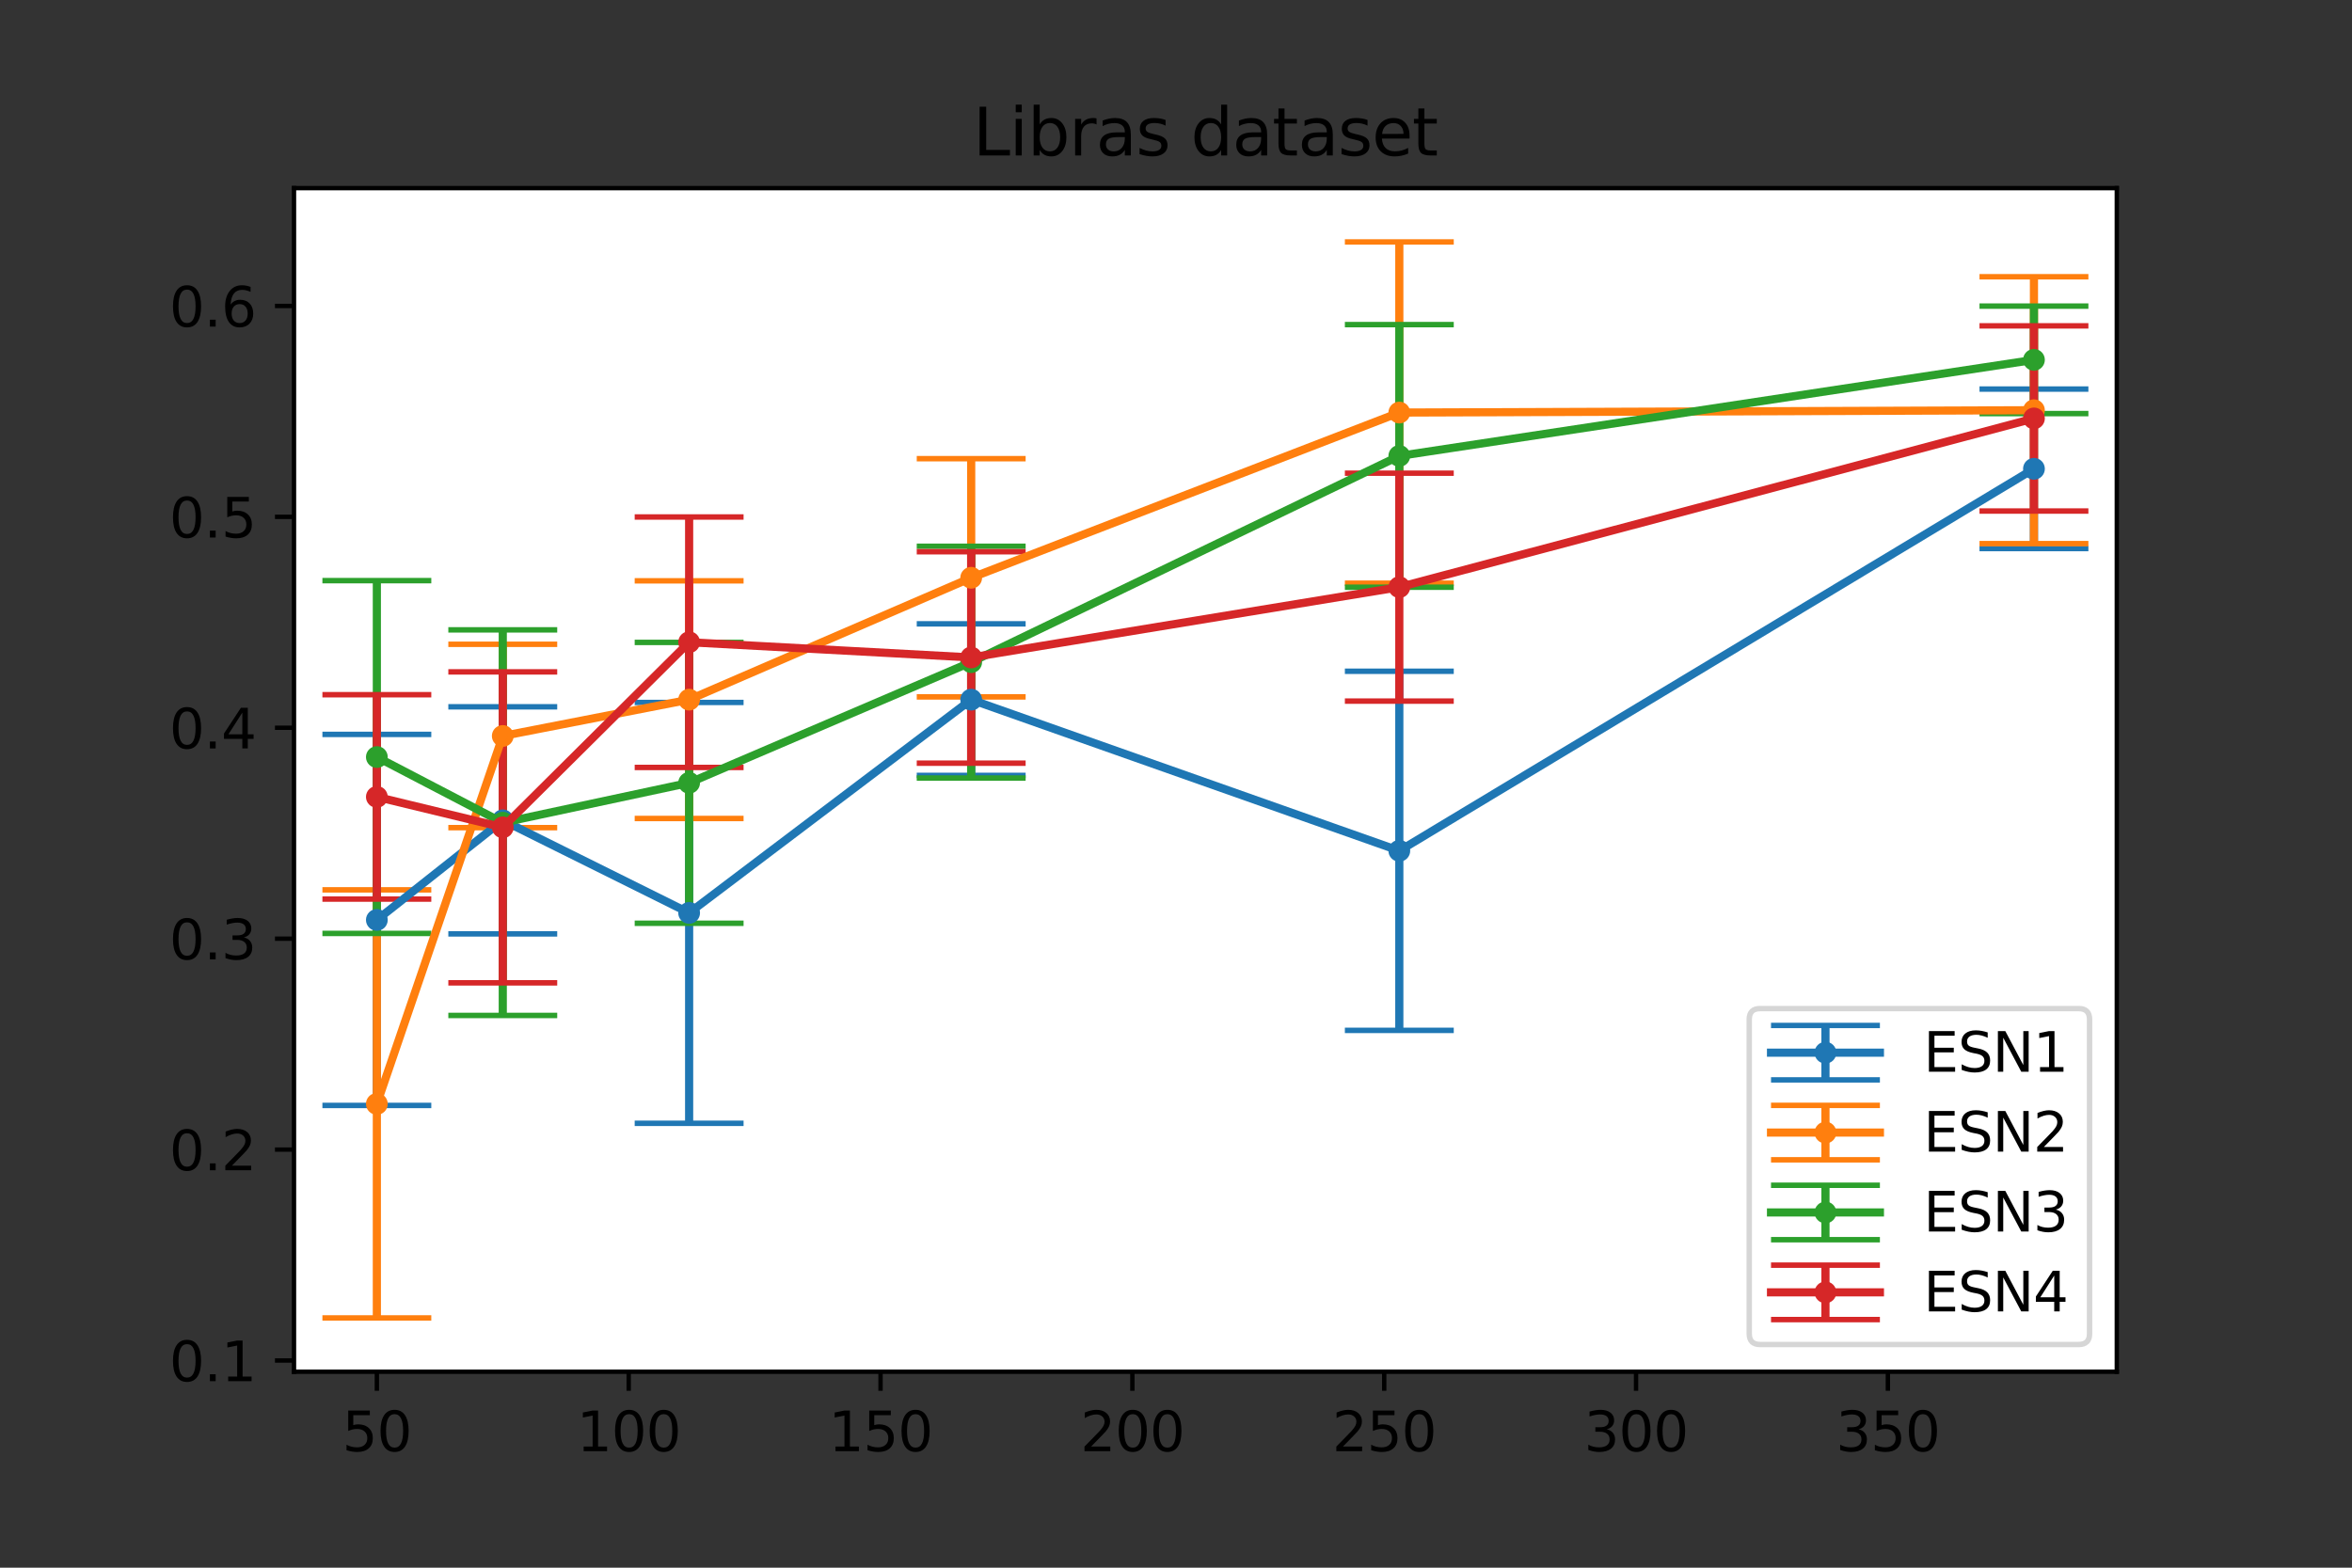 <?xml version="1.0" encoding="utf-8" standalone="no"?>
<!DOCTYPE svg PUBLIC "-//W3C//DTD SVG 1.1//EN"
  "http://www.w3.org/Graphics/SVG/1.1/DTD/svg11.dtd">
<svg xmlns:xlink="http://www.w3.org/1999/xlink" width="432pt" height="288pt" viewBox="0 0 432 288" xmlns="http://www.w3.org/2000/svg" version="1.1">
 <rect x="0" y="0" width="432" height="288" fill="#333333" stroke="none"/>
 <defs>
  <style type="text/css">*{stroke-linejoin: round; stroke-linecap: butt}</style>
 </defs>
 <g id="figure_1">
  <g id="patch_1">
   <path d="M 0 288 
L 432 288 
L 432 0 
L 0 0 
L 0 288 
z
" style="fill: none"/>
  </g>
  <g id="axes_1">
   <g id="patch_2">
    <path d="M 54 252 
L 388.8 252 
L 388.8 34.56 
L 54 34.56 
z
" style="fill: #ffffff"/>
   </g>
   <g id="matplotlib.axis_1">
    <g id="xtick_1">
     <g id="line2d_1">
      <defs>
       <path id="m7fd6e45d82" d="M 0 0 
L 0 3.5 
" style="stroke: #000000; stroke-width: 0.8"/>
      </defs>
      <g>
       <use xlink:href="#m7fd6e45d82" x="69.218" y="252" style="stroke: #000000; stroke-width: 0.8"/>
      </g>
     </g>
     <g id="text_1">
      <!-- 50 -->
      <g transform="translate(62.856 266.598)scale(0.1 -0.1)">
       <defs>
        <path id="DejaVuSans-35" d="M 691 4666 
L 3169 4666 
L 3169 4134 
L 1269 4134 
L 1269 2991 
Q 1406 3038 1543 3061 
Q 1681 3084 1819 3084 
Q 2600 3084 3056 2656 
Q 3513 2228 3513 1497 
Q 3513 744 3044 326 
Q 2575 -91 1722 -91 
Q 1428 -91 1123 -41 
Q 819 9 494 109 
L 494 744 
Q 775 591 1075 516 
Q 1375 441 1709 441 
Q 2250 441 2565 725 
Q 2881 1009 2881 1497 
Q 2881 1984 2565 2268 
Q 2250 2553 1709 2553 
Q 1456 2553 1204 2497 
Q 953 2441 691 2322 
L 691 4666 
z
" transform="scale(0.016)"/>
        <path id="DejaVuSans-30" d="M 2034 4250 
Q 1547 4250 1301 3770 
Q 1056 3291 1056 2328 
Q 1056 1369 1301 889 
Q 1547 409 2034 409 
Q 2525 409 2770 889 
Q 3016 1369 3016 2328 
Q 3016 3291 2770 3770 
Q 2525 4250 2034 4250 
z
M 2034 4750 
Q 2819 4750 3233 4129 
Q 3647 3509 3647 2328 
Q 3647 1150 3233 529 
Q 2819 -91 2034 -91 
Q 1250 -91 836 529 
Q 422 1150 422 2328 
Q 422 3509 836 4129 
Q 1250 4750 2034 4750 
z
" transform="scale(0.016)"/>
       </defs>
       <use xlink:href="#DejaVuSans-35"/>
       <use xlink:href="#DejaVuSans-30" x="63.623"/>
      </g>
     </g>
    </g>
    <g id="xtick_2">
     <g id="line2d_2">
      <g>
       <use xlink:href="#m7fd6e45d82" x="115.474" y="252" style="stroke: #000000; stroke-width: 0.8"/>
      </g>
     </g>
     <g id="text_2">
      <!-- 100 -->
      <g transform="translate(105.93 266.598)scale(0.1 -0.1)">
       <defs>
        <path id="DejaVuSans-31" d="M 794 531 
L 1825 531 
L 1825 4091 
L 703 3866 
L 703 4441 
L 1819 4666 
L 2450 4666 
L 2450 531 
L 3481 531 
L 3481 0 
L 794 0 
L 794 531 
z
" transform="scale(0.016)"/>
       </defs>
       <use xlink:href="#DejaVuSans-31"/>
       <use xlink:href="#DejaVuSans-30" x="63.623"/>
       <use xlink:href="#DejaVuSans-30" x="127.246"/>
      </g>
     </g>
    </g>
    <g id="xtick_3">
     <g id="line2d_3">
      <g>
       <use xlink:href="#m7fd6e45d82" x="161.73" y="252" style="stroke: #000000; stroke-width: 0.8"/>
      </g>
     </g>
     <g id="text_3">
      <!-- 150 -->
      <g transform="translate(152.186 266.598)scale(0.1 -0.1)">
       <use xlink:href="#DejaVuSans-31"/>
       <use xlink:href="#DejaVuSans-35" x="63.623"/>
       <use xlink:href="#DejaVuSans-30" x="127.246"/>
      </g>
     </g>
    </g>
    <g id="xtick_4">
     <g id="line2d_4">
      <g>
       <use xlink:href="#m7fd6e45d82" x="207.986" y="252" style="stroke: #000000; stroke-width: 0.8"/>
      </g>
     </g>
     <g id="text_4">
      <!-- 200 -->
      <g transform="translate(198.442 266.598)scale(0.1 -0.1)">
       <defs>
        <path id="DejaVuSans-32" d="M 1228 531 
L 3431 531 
L 3431 0 
L 469 0 
L 469 531 
Q 828 903 1448 1529 
Q 2069 2156 2228 2338 
Q 2531 2678 2651 2914 
Q 2772 3150 2772 3378 
Q 2772 3750 2511 3984 
Q 2250 4219 1831 4219 
Q 1534 4219 1204 4116 
Q 875 4013 500 3803 
L 500 4441 
Q 881 4594 1212 4672 
Q 1544 4750 1819 4750 
Q 2544 4750 2975 4387 
Q 3406 4025 3406 3419 
Q 3406 3131 3298 2873 
Q 3191 2616 2906 2266 
Q 2828 2175 2409 1742 
Q 1991 1309 1228 531 
z
" transform="scale(0.016)"/>
       </defs>
       <use xlink:href="#DejaVuSans-32"/>
       <use xlink:href="#DejaVuSans-30" x="63.623"/>
       <use xlink:href="#DejaVuSans-30" x="127.246"/>
      </g>
     </g>
    </g>
    <g id="xtick_5">
     <g id="line2d_5">
      <g>
       <use xlink:href="#m7fd6e45d82" x="254.242" y="252" style="stroke: #000000; stroke-width: 0.8"/>
      </g>
     </g>
     <g id="text_5">
      <!-- 250 -->
      <g transform="translate(244.698 266.598)scale(0.1 -0.1)">
       <use xlink:href="#DejaVuSans-32"/>
       <use xlink:href="#DejaVuSans-35" x="63.623"/>
       <use xlink:href="#DejaVuSans-30" x="127.246"/>
      </g>
     </g>
    </g>
    <g id="xtick_6">
     <g id="line2d_6">
      <g>
       <use xlink:href="#m7fd6e45d82" x="300.498" y="252" style="stroke: #000000; stroke-width: 0.8"/>
      </g>
     </g>
     <g id="text_6">
      <!-- 300 -->
      <g transform="translate(290.954 266.598)scale(0.1 -0.1)">
       <defs>
        <path id="DejaVuSans-33" d="M 2597 2516 
Q 3050 2419 3304 2112 
Q 3559 1806 3559 1356 
Q 3559 666 3084 287 
Q 2609 -91 1734 -91 
Q 1441 -91 1130 -33 
Q 819 25 488 141 
L 488 750 
Q 750 597 1062 519 
Q 1375 441 1716 441 
Q 2309 441 2620 675 
Q 2931 909 2931 1356 
Q 2931 1769 2642 2001 
Q 2353 2234 1838 2234 
L 1294 2234 
L 1294 2753 
L 1863 2753 
Q 2328 2753 2575 2939 
Q 2822 3125 2822 3475 
Q 2822 3834 2567 4026 
Q 2313 4219 1838 4219 
Q 1578 4219 1281 4162 
Q 984 4106 628 3988 
L 628 4550 
Q 988 4650 1302 4700 
Q 1616 4750 1894 4750 
Q 2613 4750 3031 4423 
Q 3450 4097 3450 3541 
Q 3450 3153 3228 2886 
Q 3006 2619 2597 2516 
z
" transform="scale(0.016)"/>
       </defs>
       <use xlink:href="#DejaVuSans-33"/>
       <use xlink:href="#DejaVuSans-30" x="63.623"/>
       <use xlink:href="#DejaVuSans-30" x="127.246"/>
      </g>
     </g>
    </g>
    <g id="xtick_7">
     <g id="line2d_7">
      <g>
       <use xlink:href="#m7fd6e45d82" x="346.753" y="252" style="stroke: #000000; stroke-width: 0.8"/>
      </g>
     </g>
     <g id="text_7">
      <!-- 350 -->
      <g transform="translate(337.21 266.598)scale(0.1 -0.1)">
       <use xlink:href="#DejaVuSans-33"/>
       <use xlink:href="#DejaVuSans-35" x="63.623"/>
       <use xlink:href="#DejaVuSans-30" x="127.246"/>
      </g>
     </g>
    </g>
   </g>
   <g id="matplotlib.axis_2">
    <g id="ytick_1">
     <g id="line2d_8">
      <defs>
       <path id="me926c9637d" d="M 0 0 
L -3.5 0 
" style="stroke: #000000; stroke-width: 0.8"/>
      </defs>
      <g>
       <use xlink:href="#me926c9637d" x="54" y="249.936" style="stroke: #000000; stroke-width: 0.8"/>
      </g>
     </g>
     <g id="text_8">
      <!-- 0.1 -->
      <g transform="translate(31.097 253.736)scale(0.1 -0.1)">
       <defs>
        <path id="DejaVuSans-2e" d="M 684 794 
L 1344 794 
L 1344 0 
L 684 0 
L 684 794 
z
" transform="scale(0.016)"/>
       </defs>
       <use xlink:href="#DejaVuSans-30"/>
       <use xlink:href="#DejaVuSans-2e" x="63.623"/>
       <use xlink:href="#DejaVuSans-31" x="95.41"/>
      </g>
     </g>
    </g>
    <g id="ytick_2">
     <g id="line2d_9">
      <g>
       <use xlink:href="#me926c9637d" x="54" y="211.19" style="stroke: #000000; stroke-width: 0.8"/>
      </g>
     </g>
     <g id="text_9">
      <!-- 0.2 -->
      <g transform="translate(31.097 214.989)scale(0.1 -0.1)">
       <use xlink:href="#DejaVuSans-30"/>
       <use xlink:href="#DejaVuSans-2e" x="63.623"/>
       <use xlink:href="#DejaVuSans-32" x="95.41"/>
      </g>
     </g>
    </g>
    <g id="ytick_3">
     <g id="line2d_10">
      <g>
       <use xlink:href="#me926c9637d" x="54" y="172.443" style="stroke: #000000; stroke-width: 0.8"/>
      </g>
     </g>
     <g id="text_10">
      <!-- 0.3 -->
      <g transform="translate(31.097 176.243)scale(0.1 -0.1)">
       <use xlink:href="#DejaVuSans-30"/>
       <use xlink:href="#DejaVuSans-2e" x="63.623"/>
       <use xlink:href="#DejaVuSans-33" x="95.41"/>
      </g>
     </g>
    </g>
    <g id="ytick_4">
     <g id="line2d_11">
      <g>
       <use xlink:href="#me926c9637d" x="54" y="133.697" style="stroke: #000000; stroke-width: 0.8"/>
      </g>
     </g>
     <g id="text_11">
      <!-- 0.4 -->
      <g transform="translate(31.097 137.496)scale(0.1 -0.1)">
       <defs>
        <path id="DejaVuSans-34" d="M 2419 4116 
L 825 1625 
L 2419 1625 
L 2419 4116 
z
M 2253 4666 
L 3047 4666 
L 3047 1625 
L 3713 1625 
L 3713 1100 
L 3047 1100 
L 3047 0 
L 2419 0 
L 2419 1100 
L 313 1100 
L 313 1709 
L 2253 4666 
z
" transform="scale(0.016)"/>
       </defs>
       <use xlink:href="#DejaVuSans-30"/>
       <use xlink:href="#DejaVuSans-2e" x="63.623"/>
       <use xlink:href="#DejaVuSans-34" x="95.41"/>
      </g>
     </g>
    </g>
    <g id="ytick_5">
     <g id="line2d_12">
      <g>
       <use xlink:href="#me926c9637d" x="54" y="94.95" style="stroke: #000000; stroke-width: 0.8"/>
      </g>
     </g>
     <g id="text_12">
      <!-- 0.5 -->
      <g transform="translate(31.097 98.75)scale(0.1 -0.1)">
       <use xlink:href="#DejaVuSans-30"/>
       <use xlink:href="#DejaVuSans-2e" x="63.623"/>
       <use xlink:href="#DejaVuSans-35" x="95.41"/>
      </g>
     </g>
    </g>
    <g id="ytick_6">
     <g id="line2d_13">
      <g>
       <use xlink:href="#me926c9637d" x="54" y="56.204" style="stroke: #000000; stroke-width: 0.8"/>
      </g>
     </g>
     <g id="text_13">
      <!-- 0.6 -->
      <g transform="translate(31.097 60.003)scale(0.1 -0.1)">
       <defs>
        <path id="DejaVuSans-36" d="M 2113 2584 
Q 1688 2584 1439 2293 
Q 1191 2003 1191 1497 
Q 1191 994 1439 701 
Q 1688 409 2113 409 
Q 2538 409 2786 701 
Q 3034 994 3034 1497 
Q 3034 2003 2786 2293 
Q 2538 2584 2113 2584 
z
M 3366 4563 
L 3366 3988 
Q 3128 4100 2886 4159 
Q 2644 4219 2406 4219 
Q 1781 4219 1451 3797 
Q 1122 3375 1075 2522 
Q 1259 2794 1537 2939 
Q 1816 3084 2150 3084 
Q 2853 3084 3261 2657 
Q 3669 2231 3669 1497 
Q 3669 778 3244 343 
Q 2819 -91 2113 -91 
Q 1303 -91 875 529 
Q 447 1150 447 2328 
Q 447 3434 972 4092 
Q 1497 4750 2381 4750 
Q 2619 4750 2861 4703 
Q 3103 4656 3366 4563 
z
" transform="scale(0.016)"/>
       </defs>
       <use xlink:href="#DejaVuSans-30"/>
       <use xlink:href="#DejaVuSans-2e" x="63.623"/>
       <use xlink:href="#DejaVuSans-36" x="95.41"/>
      </g>
     </g>
    </g>
   </g>
   <g id="LineCollection_1">
    <path d="M 69.218 203.078 
L 69.218 134.92 
" clip-path="url(#p8bf049ac95)" style="fill: none; stroke: #1f77b4; stroke-width: 1.5"/>
    <path d="M 92.346 171.56 
L 92.346 129.844 
" clip-path="url(#p8bf049ac95)" style="fill: none; stroke: #1f77b4; stroke-width: 1.5"/>
    <path d="M 126.575 206.368 
L 126.575 129.047 
" clip-path="url(#p8bf049ac95)" style="fill: none; stroke: #1f77b4; stroke-width: 1.5"/>
    <path d="M 178.382 142.454 
L 178.382 114.607 
" clip-path="url(#p8bf049ac95)" style="fill: none; stroke: #1f77b4; stroke-width: 1.5"/>
    <path d="M 257.017 189.287 
L 257.017 123.311 
" clip-path="url(#p8bf049ac95)" style="fill: none; stroke: #1f77b4; stroke-width: 1.5"/>
    <path d="M 373.582 100.77 
L 373.582 71.479 
" clip-path="url(#p8bf049ac95)" style="fill: none; stroke: #1f77b4; stroke-width: 1.5"/>
   </g>
   <g id="line2d_14">
    <defs>
     <path id="m082b4c152f" d="M 10 0 
L -10 -0 
" style="stroke: #1f77b4"/>
    </defs>
    <g clip-path="url(#p8bf049ac95)">
     <use xlink:href="#m082b4c152f" x="69.218" y="203.078" style="fill: #1f77b4; stroke: #1f77b4"/>
     <use xlink:href="#m082b4c152f" x="92.346" y="171.56" style="fill: #1f77b4; stroke: #1f77b4"/>
     <use xlink:href="#m082b4c152f" x="126.575" y="206.368" style="fill: #1f77b4; stroke: #1f77b4"/>
     <use xlink:href="#m082b4c152f" x="178.382" y="142.454" style="fill: #1f77b4; stroke: #1f77b4"/>
     <use xlink:href="#m082b4c152f" x="257.017" y="189.287" style="fill: #1f77b4; stroke: #1f77b4"/>
     <use xlink:href="#m082b4c152f" x="373.582" y="100.77" style="fill: #1f77b4; stroke: #1f77b4"/>
    </g>
   </g>
   <g id="line2d_15">
    <g clip-path="url(#p8bf049ac95)">
     <use xlink:href="#m082b4c152f" x="69.218" y="134.92" style="fill: #1f77b4; stroke: #1f77b4"/>
     <use xlink:href="#m082b4c152f" x="92.346" y="129.844" style="fill: #1f77b4; stroke: #1f77b4"/>
     <use xlink:href="#m082b4c152f" x="126.575" y="129.047" style="fill: #1f77b4; stroke: #1f77b4"/>
     <use xlink:href="#m082b4c152f" x="178.382" y="114.607" style="fill: #1f77b4; stroke: #1f77b4"/>
     <use xlink:href="#m082b4c152f" x="257.017" y="123.311" style="fill: #1f77b4; stroke: #1f77b4"/>
     <use xlink:href="#m082b4c152f" x="373.582" y="71.479" style="fill: #1f77b4; stroke: #1f77b4"/>
    </g>
   </g>
   <g id="LineCollection_2">
    <path d="M 69.218 242.116 
L 69.218 163.473 
" clip-path="url(#p8bf049ac95)" style="fill: none; stroke: #ff7f0e; stroke-width: 1.5"/>
    <path d="M 92.346 152.045 
L 92.346 118.363 
" clip-path="url(#p8bf049ac95)" style="fill: none; stroke: #ff7f0e; stroke-width: 1.5"/>
    <path d="M 126.575 150.36 
L 126.575 106.701 
" clip-path="url(#p8bf049ac95)" style="fill: none; stroke: #ff7f0e; stroke-width: 1.5"/>
    <path d="M 178.382 128.028 
L 178.382 84.259 
" clip-path="url(#p8bf049ac95)" style="fill: none; stroke: #ff7f0e; stroke-width: 1.5"/>
    <path d="M 257.017 107.141 
L 257.017 44.444 
" clip-path="url(#p8bf049ac95)" style="fill: none; stroke: #ff7f0e; stroke-width: 1.5"/>
    <path d="M 373.582 99.876 
L 373.582 50.848 
" clip-path="url(#p8bf049ac95)" style="fill: none; stroke: #ff7f0e; stroke-width: 1.5"/>
   </g>
   <g id="line2d_16">
    <defs>
     <path id="m8a46706e1b" d="M 10 0 
L -10 -0 
" style="stroke: #ff7f0e"/>
    </defs>
    <g clip-path="url(#p8bf049ac95)">
     <use xlink:href="#m8a46706e1b" x="69.218" y="242.116" style="fill: #ff7f0e; stroke: #ff7f0e"/>
     <use xlink:href="#m8a46706e1b" x="92.346" y="152.045" style="fill: #ff7f0e; stroke: #ff7f0e"/>
     <use xlink:href="#m8a46706e1b" x="126.575" y="150.36" style="fill: #ff7f0e; stroke: #ff7f0e"/>
     <use xlink:href="#m8a46706e1b" x="178.382" y="128.028" style="fill: #ff7f0e; stroke: #ff7f0e"/>
     <use xlink:href="#m8a46706e1b" x="257.017" y="107.141" style="fill: #ff7f0e; stroke: #ff7f0e"/>
     <use xlink:href="#m8a46706e1b" x="373.582" y="99.876" style="fill: #ff7f0e; stroke: #ff7f0e"/>
    </g>
   </g>
   <g id="line2d_17">
    <g clip-path="url(#p8bf049ac95)">
     <use xlink:href="#m8a46706e1b" x="69.218" y="163.473" style="fill: #ff7f0e; stroke: #ff7f0e"/>
     <use xlink:href="#m8a46706e1b" x="92.346" y="118.363" style="fill: #ff7f0e; stroke: #ff7f0e"/>
     <use xlink:href="#m8a46706e1b" x="126.575" y="106.701" style="fill: #ff7f0e; stroke: #ff7f0e"/>
     <use xlink:href="#m8a46706e1b" x="178.382" y="84.259" style="fill: #ff7f0e; stroke: #ff7f0e"/>
     <use xlink:href="#m8a46706e1b" x="257.017" y="44.444" style="fill: #ff7f0e; stroke: #ff7f0e"/>
     <use xlink:href="#m8a46706e1b" x="373.582" y="50.848" style="fill: #ff7f0e; stroke: #ff7f0e"/>
    </g>
   </g>
   <g id="LineCollection_3">
    <path d="M 69.218 171.485 
L 69.218 106.671 
" clip-path="url(#p8bf049ac95)" style="fill: none; stroke: #2ca02c; stroke-width: 1.5"/>
    <path d="M 92.346 186.548 
L 92.346 115.717 
" clip-path="url(#p8bf049ac95)" style="fill: none; stroke: #2ca02c; stroke-width: 1.5"/>
    <path d="M 126.575 169.61 
L 126.575 118.018 
" clip-path="url(#p8bf049ac95)" style="fill: none; stroke: #2ca02c; stroke-width: 1.5"/>
    <path d="M 178.382 142.934 
L 178.382 100.35 
" clip-path="url(#p8bf049ac95)" style="fill: none; stroke: #2ca02c; stroke-width: 1.5"/>
    <path d="M 257.017 107.877 
L 257.017 59.636 
" clip-path="url(#p8bf049ac95)" style="fill: none; stroke: #2ca02c; stroke-width: 1.5"/>
    <path d="M 373.582 75.98 
L 373.582 56.232 
" clip-path="url(#p8bf049ac95)" style="fill: none; stroke: #2ca02c; stroke-width: 1.5"/>
   </g>
   <g id="line2d_18">
    <defs>
     <path id="m334c455f85" d="M 10 0 
L -10 -0 
" style="stroke: #2ca02c"/>
    </defs>
    <g clip-path="url(#p8bf049ac95)">
     <use xlink:href="#m334c455f85" x="69.218" y="171.485" style="fill: #2ca02c; stroke: #2ca02c"/>
     <use xlink:href="#m334c455f85" x="92.346" y="186.548" style="fill: #2ca02c; stroke: #2ca02c"/>
     <use xlink:href="#m334c455f85" x="126.575" y="169.61" style="fill: #2ca02c; stroke: #2ca02c"/>
     <use xlink:href="#m334c455f85" x="178.382" y="142.934" style="fill: #2ca02c; stroke: #2ca02c"/>
     <use xlink:href="#m334c455f85" x="257.017" y="107.877" style="fill: #2ca02c; stroke: #2ca02c"/>
     <use xlink:href="#m334c455f85" x="373.582" y="75.98" style="fill: #2ca02c; stroke: #2ca02c"/>
    </g>
   </g>
   <g id="line2d_19">
    <g clip-path="url(#p8bf049ac95)">
     <use xlink:href="#m334c455f85" x="69.218" y="106.671" style="fill: #2ca02c; stroke: #2ca02c"/>
     <use xlink:href="#m334c455f85" x="92.346" y="115.717" style="fill: #2ca02c; stroke: #2ca02c"/>
     <use xlink:href="#m334c455f85" x="126.575" y="118.018" style="fill: #2ca02c; stroke: #2ca02c"/>
     <use xlink:href="#m334c455f85" x="178.382" y="100.35" style="fill: #2ca02c; stroke: #2ca02c"/>
     <use xlink:href="#m334c455f85" x="257.017" y="59.636" style="fill: #2ca02c; stroke: #2ca02c"/>
     <use xlink:href="#m334c455f85" x="373.582" y="56.232" style="fill: #2ca02c; stroke: #2ca02c"/>
    </g>
   </g>
   <g id="LineCollection_4">
    <path d="M 69.218 165.174 
L 69.218 127.62 
" clip-path="url(#p8bf049ac95)" style="fill: none; stroke: #d62728; stroke-width: 1.5"/>
    <path d="M 92.346 180.555 
L 92.346 123.433 
" clip-path="url(#p8bf049ac95)" style="fill: none; stroke: #d62728; stroke-width: 1.5"/>
    <path d="M 126.575 140.987 
L 126.575 94.979 
" clip-path="url(#p8bf049ac95)" style="fill: none; stroke: #d62728; stroke-width: 1.5"/>
    <path d="M 178.382 140.202 
L 178.382 101.36 
" clip-path="url(#p8bf049ac95)" style="fill: none; stroke: #d62728; stroke-width: 1.5"/>
    <path d="M 257.017 128.802 
L 257.017 86.929 
" clip-path="url(#p8bf049ac95)" style="fill: none; stroke: #d62728; stroke-width: 1.5"/>
    <path d="M 373.582 93.878 
L 373.582 59.859 
" clip-path="url(#p8bf049ac95)" style="fill: none; stroke: #d62728; stroke-width: 1.5"/>
   </g>
   <g id="line2d_20">
    <defs>
     <path id="m0d7d1ce3e5" d="M 10 0 
L -10 -0 
" style="stroke: #d62728"/>
    </defs>
    <g clip-path="url(#p8bf049ac95)">
     <use xlink:href="#m0d7d1ce3e5" x="69.218" y="165.174" style="fill: #d62728; stroke: #d62728"/>
     <use xlink:href="#m0d7d1ce3e5" x="92.346" y="180.555" style="fill: #d62728; stroke: #d62728"/>
     <use xlink:href="#m0d7d1ce3e5" x="126.575" y="140.987" style="fill: #d62728; stroke: #d62728"/>
     <use xlink:href="#m0d7d1ce3e5" x="178.382" y="140.202" style="fill: #d62728; stroke: #d62728"/>
     <use xlink:href="#m0d7d1ce3e5" x="257.017" y="128.802" style="fill: #d62728; stroke: #d62728"/>
     <use xlink:href="#m0d7d1ce3e5" x="373.582" y="93.878" style="fill: #d62728; stroke: #d62728"/>
    </g>
   </g>
   <g id="line2d_21">
    <g clip-path="url(#p8bf049ac95)">
     <use xlink:href="#m0d7d1ce3e5" x="69.218" y="127.62" style="fill: #d62728; stroke: #d62728"/>
     <use xlink:href="#m0d7d1ce3e5" x="92.346" y="123.433" style="fill: #d62728; stroke: #d62728"/>
     <use xlink:href="#m0d7d1ce3e5" x="126.575" y="94.979" style="fill: #d62728; stroke: #d62728"/>
     <use xlink:href="#m0d7d1ce3e5" x="178.382" y="101.36" style="fill: #d62728; stroke: #d62728"/>
     <use xlink:href="#m0d7d1ce3e5" x="257.017" y="86.929" style="fill: #d62728; stroke: #d62728"/>
     <use xlink:href="#m0d7d1ce3e5" x="373.582" y="59.859" style="fill: #d62728; stroke: #d62728"/>
    </g>
   </g>
   <g id="line2d_22">
    <path d="M 69.218 168.999 
L 92.346 150.702 
L 126.575 167.708 
L 178.382 128.531 
L 257.017 156.299 
L 373.582 86.125 
" clip-path="url(#p8bf049ac95)" style="fill: none; stroke: #1f77b4; stroke-width: 1.5; stroke-linecap: square"/>
    <defs>
     <path id="m9119bbd4d6" d="M 0 1.5 
C 0.398 1.5 0.779 1.342 1.061 1.061 
C 1.342 0.779 1.5 0.398 1.5 0 
C 1.5 -0.398 1.342 -0.779 1.061 -1.061 
C 0.779 -1.342 0.398 -1.5 0 -1.5 
C -0.398 -1.5 -0.779 -1.342 -1.061 -1.061 
C -1.342 -0.779 -1.5 -0.398 -1.5 0 
C -1.5 0.398 -1.342 0.779 -1.061 1.061 
C -0.779 1.342 -0.398 1.5 0 1.5 
z
" style="stroke: #1f77b4"/>
    </defs>
    <g clip-path="url(#p8bf049ac95)">
     <use xlink:href="#m9119bbd4d6" x="69.218" y="168.999" style="fill: #1f77b4; stroke: #1f77b4"/>
     <use xlink:href="#m9119bbd4d6" x="92.346" y="150.702" style="fill: #1f77b4; stroke: #1f77b4"/>
     <use xlink:href="#m9119bbd4d6" x="126.575" y="167.708" style="fill: #1f77b4; stroke: #1f77b4"/>
     <use xlink:href="#m9119bbd4d6" x="178.382" y="128.531" style="fill: #1f77b4; stroke: #1f77b4"/>
     <use xlink:href="#m9119bbd4d6" x="257.017" y="156.299" style="fill: #1f77b4; stroke: #1f77b4"/>
     <use xlink:href="#m9119bbd4d6" x="373.582" y="86.125" style="fill: #1f77b4; stroke: #1f77b4"/>
    </g>
   </g>
   <g id="line2d_23">
    <path d="M 69.218 202.795 
L 92.346 135.204 
L 126.575 128.531 
L 178.382 106.144 
L 257.017 75.792 
L 373.582 75.362 
" clip-path="url(#p8bf049ac95)" style="fill: none; stroke: #ff7f0e; stroke-width: 1.5; stroke-linecap: square"/>
    <defs>
     <path id="mb27baf4f2f" d="M 0 1.5 
C 0.398 1.5 0.779 1.342 1.061 1.061 
C 1.342 0.779 1.5 0.398 1.5 0 
C 1.5 -0.398 1.342 -0.779 1.061 -1.061 
C 0.779 -1.342 0.398 -1.5 0 -1.5 
C -0.398 -1.5 -0.779 -1.342 -1.061 -1.061 
C -1.342 -0.779 -1.5 -0.398 -1.5 0 
C -1.5 0.398 -1.342 0.779 -1.061 1.061 
C -0.779 1.342 -0.398 1.5 0 1.5 
z
" style="stroke: #ff7f0e"/>
    </defs>
    <g clip-path="url(#p8bf049ac95)">
     <use xlink:href="#mb27baf4f2f" x="69.218" y="202.795" style="fill: #ff7f0e; stroke: #ff7f0e"/>
     <use xlink:href="#mb27baf4f2f" x="92.346" y="135.204" style="fill: #ff7f0e; stroke: #ff7f0e"/>
     <use xlink:href="#mb27baf4f2f" x="126.575" y="128.531" style="fill: #ff7f0e; stroke: #ff7f0e"/>
     <use xlink:href="#mb27baf4f2f" x="178.382" y="106.144" style="fill: #ff7f0e; stroke: #ff7f0e"/>
     <use xlink:href="#mb27baf4f2f" x="257.017" y="75.792" style="fill: #ff7f0e; stroke: #ff7f0e"/>
     <use xlink:href="#mb27baf4f2f" x="373.582" y="75.362" style="fill: #ff7f0e; stroke: #ff7f0e"/>
    </g>
   </g>
   <g id="line2d_24">
    <path d="M 69.218 139.078 
L 92.346 151.133 
L 126.575 143.814 
L 178.382 121.642 
L 257.017 83.757 
L 373.582 66.106 
" clip-path="url(#p8bf049ac95)" style="fill: none; stroke: #2ca02c; stroke-width: 1.5; stroke-linecap: square"/>
    <defs>
     <path id="m877763349d" d="M 0 1.5 
C 0.398 1.5 0.779 1.342 1.061 1.061 
C 1.342 0.779 1.5 0.398 1.5 0 
C 1.5 -0.398 1.342 -0.779 1.061 -1.061 
C 0.779 -1.342 0.398 -1.5 0 -1.5 
C -0.398 -1.5 -0.779 -1.342 -1.061 -1.061 
C -1.342 -0.779 -1.5 -0.398 -1.5 0 
C -1.5 0.398 -1.342 0.779 -1.061 1.061 
C -0.779 1.342 -0.398 1.5 0 1.5 
z
" style="stroke: #2ca02c"/>
    </defs>
    <g clip-path="url(#p8bf049ac95)">
     <use xlink:href="#m877763349d" x="69.218" y="139.078" style="fill: #2ca02c; stroke: #2ca02c"/>
     <use xlink:href="#m877763349d" x="92.346" y="151.133" style="fill: #2ca02c; stroke: #2ca02c"/>
     <use xlink:href="#m877763349d" x="126.575" y="143.814" style="fill: #2ca02c; stroke: #2ca02c"/>
     <use xlink:href="#m877763349d" x="178.382" y="121.642" style="fill: #2ca02c; stroke: #2ca02c"/>
     <use xlink:href="#m877763349d" x="257.017" y="83.757" style="fill: #2ca02c; stroke: #2ca02c"/>
     <use xlink:href="#m877763349d" x="373.582" y="66.106" style="fill: #2ca02c; stroke: #2ca02c"/>
    </g>
   </g>
   <g id="line2d_25">
    <path d="M 69.218 146.397 
L 92.346 151.994 
L 126.575 117.983 
L 178.382 120.781 
L 257.017 107.866 
L 373.582 76.869 
" clip-path="url(#p8bf049ac95)" style="fill: none; stroke: #d62728; stroke-width: 1.5; stroke-linecap: square"/>
    <defs>
     <path id="m01c4d9bbdc" d="M 0 1.5 
C 0.398 1.5 0.779 1.342 1.061 1.061 
C 1.342 0.779 1.5 0.398 1.5 0 
C 1.5 -0.398 1.342 -0.779 1.061 -1.061 
C 0.779 -1.342 0.398 -1.5 0 -1.5 
C -0.398 -1.5 -0.779 -1.342 -1.061 -1.061 
C -1.342 -0.779 -1.5 -0.398 -1.5 0 
C -1.5 0.398 -1.342 0.779 -1.061 1.061 
C -0.779 1.342 -0.398 1.5 0 1.5 
z
" style="stroke: #d62728"/>
    </defs>
    <g clip-path="url(#p8bf049ac95)">
     <use xlink:href="#m01c4d9bbdc" x="69.218" y="146.397" style="fill: #d62728; stroke: #d62728"/>
     <use xlink:href="#m01c4d9bbdc" x="92.346" y="151.994" style="fill: #d62728; stroke: #d62728"/>
     <use xlink:href="#m01c4d9bbdc" x="126.575" y="117.983" style="fill: #d62728; stroke: #d62728"/>
     <use xlink:href="#m01c4d9bbdc" x="178.382" y="120.781" style="fill: #d62728; stroke: #d62728"/>
     <use xlink:href="#m01c4d9bbdc" x="257.017" y="107.866" style="fill: #d62728; stroke: #d62728"/>
     <use xlink:href="#m01c4d9bbdc" x="373.582" y="76.869" style="fill: #d62728; stroke: #d62728"/>
    </g>
   </g>
   <g id="patch_3">
    <path d="M 54 252 
L 54 34.56 
" style="fill: none; stroke: #000000; stroke-width: 0.8; stroke-linejoin: miter; stroke-linecap: square"/>
   </g>
   <g id="patch_4">
    <path d="M 388.8 252 
L 388.8 34.56 
" style="fill: none; stroke: #000000; stroke-width: 0.8; stroke-linejoin: miter; stroke-linecap: square"/>
   </g>
   <g id="patch_5">
    <path d="M 54 252 
L 388.8 252 
" style="fill: none; stroke: #000000; stroke-width: 0.8; stroke-linejoin: miter; stroke-linecap: square"/>
   </g>
   <g id="patch_6">
    <path d="M 54 34.56 
L 388.8 34.56 
" style="fill: none; stroke: #000000; stroke-width: 0.8; stroke-linejoin: miter; stroke-linecap: square"/>
   </g>
   <g id="text_14">
    <!-- Libras dataset -->
    <g transform="translate(178.72 28.56)scale(0.12 -0.12)">
     <defs>
      <path id="DejaVuSans-4c" d="M 628 4666 
L 1259 4666 
L 1259 531 
L 3531 531 
L 3531 0 
L 628 0 
L 628 4666 
z
" transform="scale(0.016)"/>
      <path id="DejaVuSans-69" d="M 603 3500 
L 1178 3500 
L 1178 0 
L 603 0 
L 603 3500 
z
M 603 4863 
L 1178 4863 
L 1178 4134 
L 603 4134 
L 603 4863 
z
" transform="scale(0.016)"/>
      <path id="DejaVuSans-62" d="M 3116 1747 
Q 3116 2381 2855 2742 
Q 2594 3103 2138 3103 
Q 1681 3103 1420 2742 
Q 1159 2381 1159 1747 
Q 1159 1113 1420 752 
Q 1681 391 2138 391 
Q 2594 391 2855 752 
Q 3116 1113 3116 1747 
z
M 1159 2969 
Q 1341 3281 1617 3432 
Q 1894 3584 2278 3584 
Q 2916 3584 3314 3078 
Q 3713 2572 3713 1747 
Q 3713 922 3314 415 
Q 2916 -91 2278 -91 
Q 1894 -91 1617 61 
Q 1341 213 1159 525 
L 1159 0 
L 581 0 
L 581 4863 
L 1159 4863 
L 1159 2969 
z
" transform="scale(0.016)"/>
      <path id="DejaVuSans-72" d="M 2631 2963 
Q 2534 3019 2420 3045 
Q 2306 3072 2169 3072 
Q 1681 3072 1420 2755 
Q 1159 2438 1159 1844 
L 1159 0 
L 581 0 
L 581 3500 
L 1159 3500 
L 1159 2956 
Q 1341 3275 1631 3429 
Q 1922 3584 2338 3584 
Q 2397 3584 2469 3576 
Q 2541 3569 2628 3553 
L 2631 2963 
z
" transform="scale(0.016)"/>
      <path id="DejaVuSans-61" d="M 2194 1759 
Q 1497 1759 1228 1600 
Q 959 1441 959 1056 
Q 959 750 1161 570 
Q 1363 391 1709 391 
Q 2188 391 2477 730 
Q 2766 1069 2766 1631 
L 2766 1759 
L 2194 1759 
z
M 3341 1997 
L 3341 0 
L 2766 0 
L 2766 531 
Q 2569 213 2275 61 
Q 1981 -91 1556 -91 
Q 1019 -91 701 211 
Q 384 513 384 1019 
Q 384 1609 779 1909 
Q 1175 2209 1959 2209 
L 2766 2209 
L 2766 2266 
Q 2766 2663 2505 2880 
Q 2244 3097 1772 3097 
Q 1472 3097 1187 3025 
Q 903 2953 641 2809 
L 641 3341 
Q 956 3463 1253 3523 
Q 1550 3584 1831 3584 
Q 2591 3584 2966 3190 
Q 3341 2797 3341 1997 
z
" transform="scale(0.016)"/>
      <path id="DejaVuSans-73" d="M 2834 3397 
L 2834 2853 
Q 2591 2978 2328 3040 
Q 2066 3103 1784 3103 
Q 1356 3103 1142 2972 
Q 928 2841 928 2578 
Q 928 2378 1081 2264 
Q 1234 2150 1697 2047 
L 1894 2003 
Q 2506 1872 2764 1633 
Q 3022 1394 3022 966 
Q 3022 478 2636 193 
Q 2250 -91 1575 -91 
Q 1294 -91 989 -36 
Q 684 19 347 128 
L 347 722 
Q 666 556 975 473 
Q 1284 391 1588 391 
Q 1994 391 2212 530 
Q 2431 669 2431 922 
Q 2431 1156 2273 1281 
Q 2116 1406 1581 1522 
L 1381 1569 
Q 847 1681 609 1914 
Q 372 2147 372 2553 
Q 372 3047 722 3315 
Q 1072 3584 1716 3584 
Q 2034 3584 2315 3537 
Q 2597 3491 2834 3397 
z
" transform="scale(0.016)"/>
      <path id="DejaVuSans-20" transform="scale(0.016)"/>
      <path id="DejaVuSans-64" d="M 2906 2969 
L 2906 4863 
L 3481 4863 
L 3481 0 
L 2906 0 
L 2906 525 
Q 2725 213 2448 61 
Q 2172 -91 1784 -91 
Q 1150 -91 751 415 
Q 353 922 353 1747 
Q 353 2572 751 3078 
Q 1150 3584 1784 3584 
Q 2172 3584 2448 3432 
Q 2725 3281 2906 2969 
z
M 947 1747 
Q 947 1113 1208 752 
Q 1469 391 1925 391 
Q 2381 391 2643 752 
Q 2906 1113 2906 1747 
Q 2906 2381 2643 2742 
Q 2381 3103 1925 3103 
Q 1469 3103 1208 2742 
Q 947 2381 947 1747 
z
" transform="scale(0.016)"/>
      <path id="DejaVuSans-74" d="M 1172 4494 
L 1172 3500 
L 2356 3500 
L 2356 3053 
L 1172 3053 
L 1172 1153 
Q 1172 725 1289 603 
Q 1406 481 1766 481 
L 2356 481 
L 2356 0 
L 1766 0 
Q 1100 0 847 248 
Q 594 497 594 1153 
L 594 3053 
L 172 3053 
L 172 3500 
L 594 3500 
L 594 4494 
L 1172 4494 
z
" transform="scale(0.016)"/>
      <path id="DejaVuSans-65" d="M 3597 1894 
L 3597 1613 
L 953 1613 
Q 991 1019 1311 708 
Q 1631 397 2203 397 
Q 2534 397 2845 478 
Q 3156 559 3463 722 
L 3463 178 
Q 3153 47 2828 -22 
Q 2503 -91 2169 -91 
Q 1331 -91 842 396 
Q 353 884 353 1716 
Q 353 2575 817 3079 
Q 1281 3584 2069 3584 
Q 2775 3584 3186 3129 
Q 3597 2675 3597 1894 
z
M 3022 2063 
Q 3016 2534 2758 2815 
Q 2500 3097 2075 3097 
Q 1594 3097 1305 2825 
Q 1016 2553 972 2059 
L 3022 2063 
z
" transform="scale(0.016)"/>
     </defs>
     <use xlink:href="#DejaVuSans-4c"/>
     <use xlink:href="#DejaVuSans-69" x="55.713"/>
     <use xlink:href="#DejaVuSans-62" x="83.496"/>
     <use xlink:href="#DejaVuSans-72" x="146.973"/>
     <use xlink:href="#DejaVuSans-61" x="188.086"/>
     <use xlink:href="#DejaVuSans-73" x="249.365"/>
     <use xlink:href="#DejaVuSans-20" x="301.465"/>
     <use xlink:href="#DejaVuSans-64" x="333.252"/>
     <use xlink:href="#DejaVuSans-61" x="396.729"/>
     <use xlink:href="#DejaVuSans-74" x="458.008"/>
     <use xlink:href="#DejaVuSans-61" x="497.217"/>
     <use xlink:href="#DejaVuSans-73" x="558.496"/>
     <use xlink:href="#DejaVuSans-65" x="610.596"/>
     <use xlink:href="#DejaVuSans-74" x="672.119"/>
    </g>
   </g>
   <g id="legend_1">
    <g id="patch_7">
     <path d="M 323.289 247 
L 381.8 247 
Q 383.8 247 383.8 245 
L 383.8 187.287 
Q 383.8 185.287 381.8 185.287 
L 323.289 185.287 
Q 321.289 185.287 321.289 187.287 
L 321.289 245 
Q 321.289 247 323.289 247 
z
" style="fill: #ffffff; opacity: 0.8; stroke: #cccccc; stroke-linejoin: miter"/>
    </g>
    <g id="LineCollection_5">
     <path d="M 335.289 198.386 
L 335.289 188.386 
" style="fill: none; stroke: #1f77b4; stroke-width: 1.5"/>
    </g>
    <g id="line2d_26">
     <g>
      <use xlink:href="#m082b4c152f" x="335.289" y="198.386" style="fill: #1f77b4; stroke: #1f77b4"/>
     </g>
    </g>
    <g id="line2d_27">
     <g>
      <use xlink:href="#m082b4c152f" x="335.289" y="188.386" style="fill: #1f77b4; stroke: #1f77b4"/>
     </g>
    </g>
    <g id="line2d_28">
     <path d="M 325.289 193.386 
L 345.289 193.386 
" style="fill: none; stroke: #1f77b4; stroke-width: 1.5; stroke-linecap: square"/>
    </g>
    <g id="line2d_29">
     <g>
      <use xlink:href="#m9119bbd4d6" x="335.289" y="193.386" style="fill: #1f77b4; stroke: #1f77b4"/>
     </g>
    </g>
    <g id="text_15">
     <!-- ESN1 -->
     <g transform="translate(353.289 196.886)scale(0.1 -0.1)">
      <defs>
       <path id="DejaVuSans-45" d="M 628 4666 
L 3578 4666 
L 3578 4134 
L 1259 4134 
L 1259 2753 
L 3481 2753 
L 3481 2222 
L 1259 2222 
L 1259 531 
L 3634 531 
L 3634 0 
L 628 0 
L 628 4666 
z
" transform="scale(0.016)"/>
       <path id="DejaVuSans-53" d="M 3425 4513 
L 3425 3897 
Q 3066 4069 2747 4153 
Q 2428 4238 2131 4238 
Q 1616 4238 1336 4038 
Q 1056 3838 1056 3469 
Q 1056 3159 1242 3001 
Q 1428 2844 1947 2747 
L 2328 2669 
Q 3034 2534 3370 2195 
Q 3706 1856 3706 1288 
Q 3706 609 3251 259 
Q 2797 -91 1919 -91 
Q 1588 -91 1214 -16 
Q 841 59 441 206 
L 441 856 
Q 825 641 1194 531 
Q 1563 422 1919 422 
Q 2459 422 2753 634 
Q 3047 847 3047 1241 
Q 3047 1584 2836 1778 
Q 2625 1972 2144 2069 
L 1759 2144 
Q 1053 2284 737 2584 
Q 422 2884 422 3419 
Q 422 4038 858 4394 
Q 1294 4750 2059 4750 
Q 2388 4750 2728 4690 
Q 3069 4631 3425 4513 
z
" transform="scale(0.016)"/>
       <path id="DejaVuSans-4e" d="M 628 4666 
L 1478 4666 
L 3547 763 
L 3547 4666 
L 4159 4666 
L 4159 0 
L 3309 0 
L 1241 3903 
L 1241 0 
L 628 0 
L 628 4666 
z
" transform="scale(0.016)"/>
      </defs>
      <use xlink:href="#DejaVuSans-45"/>
      <use xlink:href="#DejaVuSans-53" x="63.184"/>
      <use xlink:href="#DejaVuSans-4e" x="126.66"/>
      <use xlink:href="#DejaVuSans-31" x="201.465"/>
     </g>
    </g>
    <g id="LineCollection_6">
     <path d="M 335.289 213.064 
L 335.289 203.064 
" style="fill: none; stroke: #ff7f0e; stroke-width: 1.5"/>
    </g>
    <g id="line2d_30">
     <g>
      <use xlink:href="#m8a46706e1b" x="335.289" y="213.064" style="fill: #ff7f0e; stroke: #ff7f0e"/>
     </g>
    </g>
    <g id="line2d_31">
     <g>
      <use xlink:href="#m8a46706e1b" x="335.289" y="203.064" style="fill: #ff7f0e; stroke: #ff7f0e"/>
     </g>
    </g>
    <g id="line2d_32">
     <path d="M 325.289 208.064 
L 345.289 208.064 
" style="fill: none; stroke: #ff7f0e; stroke-width: 1.5; stroke-linecap: square"/>
    </g>
    <g id="line2d_33">
     <g>
      <use xlink:href="#mb27baf4f2f" x="335.289" y="208.064" style="fill: #ff7f0e; stroke: #ff7f0e"/>
     </g>
    </g>
    <g id="text_16">
     <!-- ESN2 -->
     <g transform="translate(353.289 211.564)scale(0.1 -0.1)">
      <use xlink:href="#DejaVuSans-45"/>
      <use xlink:href="#DejaVuSans-53" x="63.184"/>
      <use xlink:href="#DejaVuSans-4e" x="126.66"/>
      <use xlink:href="#DejaVuSans-32" x="201.465"/>
     </g>
    </g>
    <g id="LineCollection_7">
     <path d="M 335.289 227.742 
L 335.289 217.742 
" style="fill: none; stroke: #2ca02c; stroke-width: 1.5"/>
    </g>
    <g id="line2d_34">
     <g>
      <use xlink:href="#m334c455f85" x="335.289" y="227.742" style="fill: #2ca02c; stroke: #2ca02c"/>
     </g>
    </g>
    <g id="line2d_35">
     <g>
      <use xlink:href="#m334c455f85" x="335.289" y="217.742" style="fill: #2ca02c; stroke: #2ca02c"/>
     </g>
    </g>
    <g id="line2d_36">
     <path d="M 325.289 222.742 
L 345.289 222.742 
" style="fill: none; stroke: #2ca02c; stroke-width: 1.5; stroke-linecap: square"/>
    </g>
    <g id="line2d_37">
     <g>
      <use xlink:href="#m877763349d" x="335.289" y="222.742" style="fill: #2ca02c; stroke: #2ca02c"/>
     </g>
    </g>
    <g id="text_17">
     <!-- ESN3 -->
     <g transform="translate(353.289 226.242)scale(0.1 -0.1)">
      <use xlink:href="#DejaVuSans-45"/>
      <use xlink:href="#DejaVuSans-53" x="63.184"/>
      <use xlink:href="#DejaVuSans-4e" x="126.66"/>
      <use xlink:href="#DejaVuSans-33" x="201.465"/>
     </g>
    </g>
    <g id="LineCollection_8">
     <path d="M 335.289 242.42 
L 335.289 232.42 
" style="fill: none; stroke: #d62728; stroke-width: 1.5"/>
    </g>
    <g id="line2d_38">
     <g>
      <use xlink:href="#m0d7d1ce3e5" x="335.289" y="242.42" style="fill: #d62728; stroke: #d62728"/>
     </g>
    </g>
    <g id="line2d_39">
     <g>
      <use xlink:href="#m0d7d1ce3e5" x="335.289" y="232.42" style="fill: #d62728; stroke: #d62728"/>
     </g>
    </g>
    <g id="line2d_40">
     <path d="M 325.289 237.42 
L 345.289 237.42 
" style="fill: none; stroke: #d62728; stroke-width: 1.5; stroke-linecap: square"/>
    </g>
    <g id="line2d_41">
     <g>
      <use xlink:href="#m01c4d9bbdc" x="335.289" y="237.42" style="fill: #d62728; stroke: #d62728"/>
     </g>
    </g>
    <g id="text_18">
     <!-- ESN4 -->
     <g transform="translate(353.289 240.92)scale(0.1 -0.1)">
      <use xlink:href="#DejaVuSans-45"/>
      <use xlink:href="#DejaVuSans-53" x="63.184"/>
      <use xlink:href="#DejaVuSans-4e" x="126.66"/>
      <use xlink:href="#DejaVuSans-34" x="201.465"/>
     </g>
    </g>
   </g>
  </g>
 </g>
 <defs>
  <clipPath id="p8bf049ac95">
   <rect x="54" y="34.56" width="334.8" height="217.44"/>
  </clipPath>
 </defs>
</svg>
